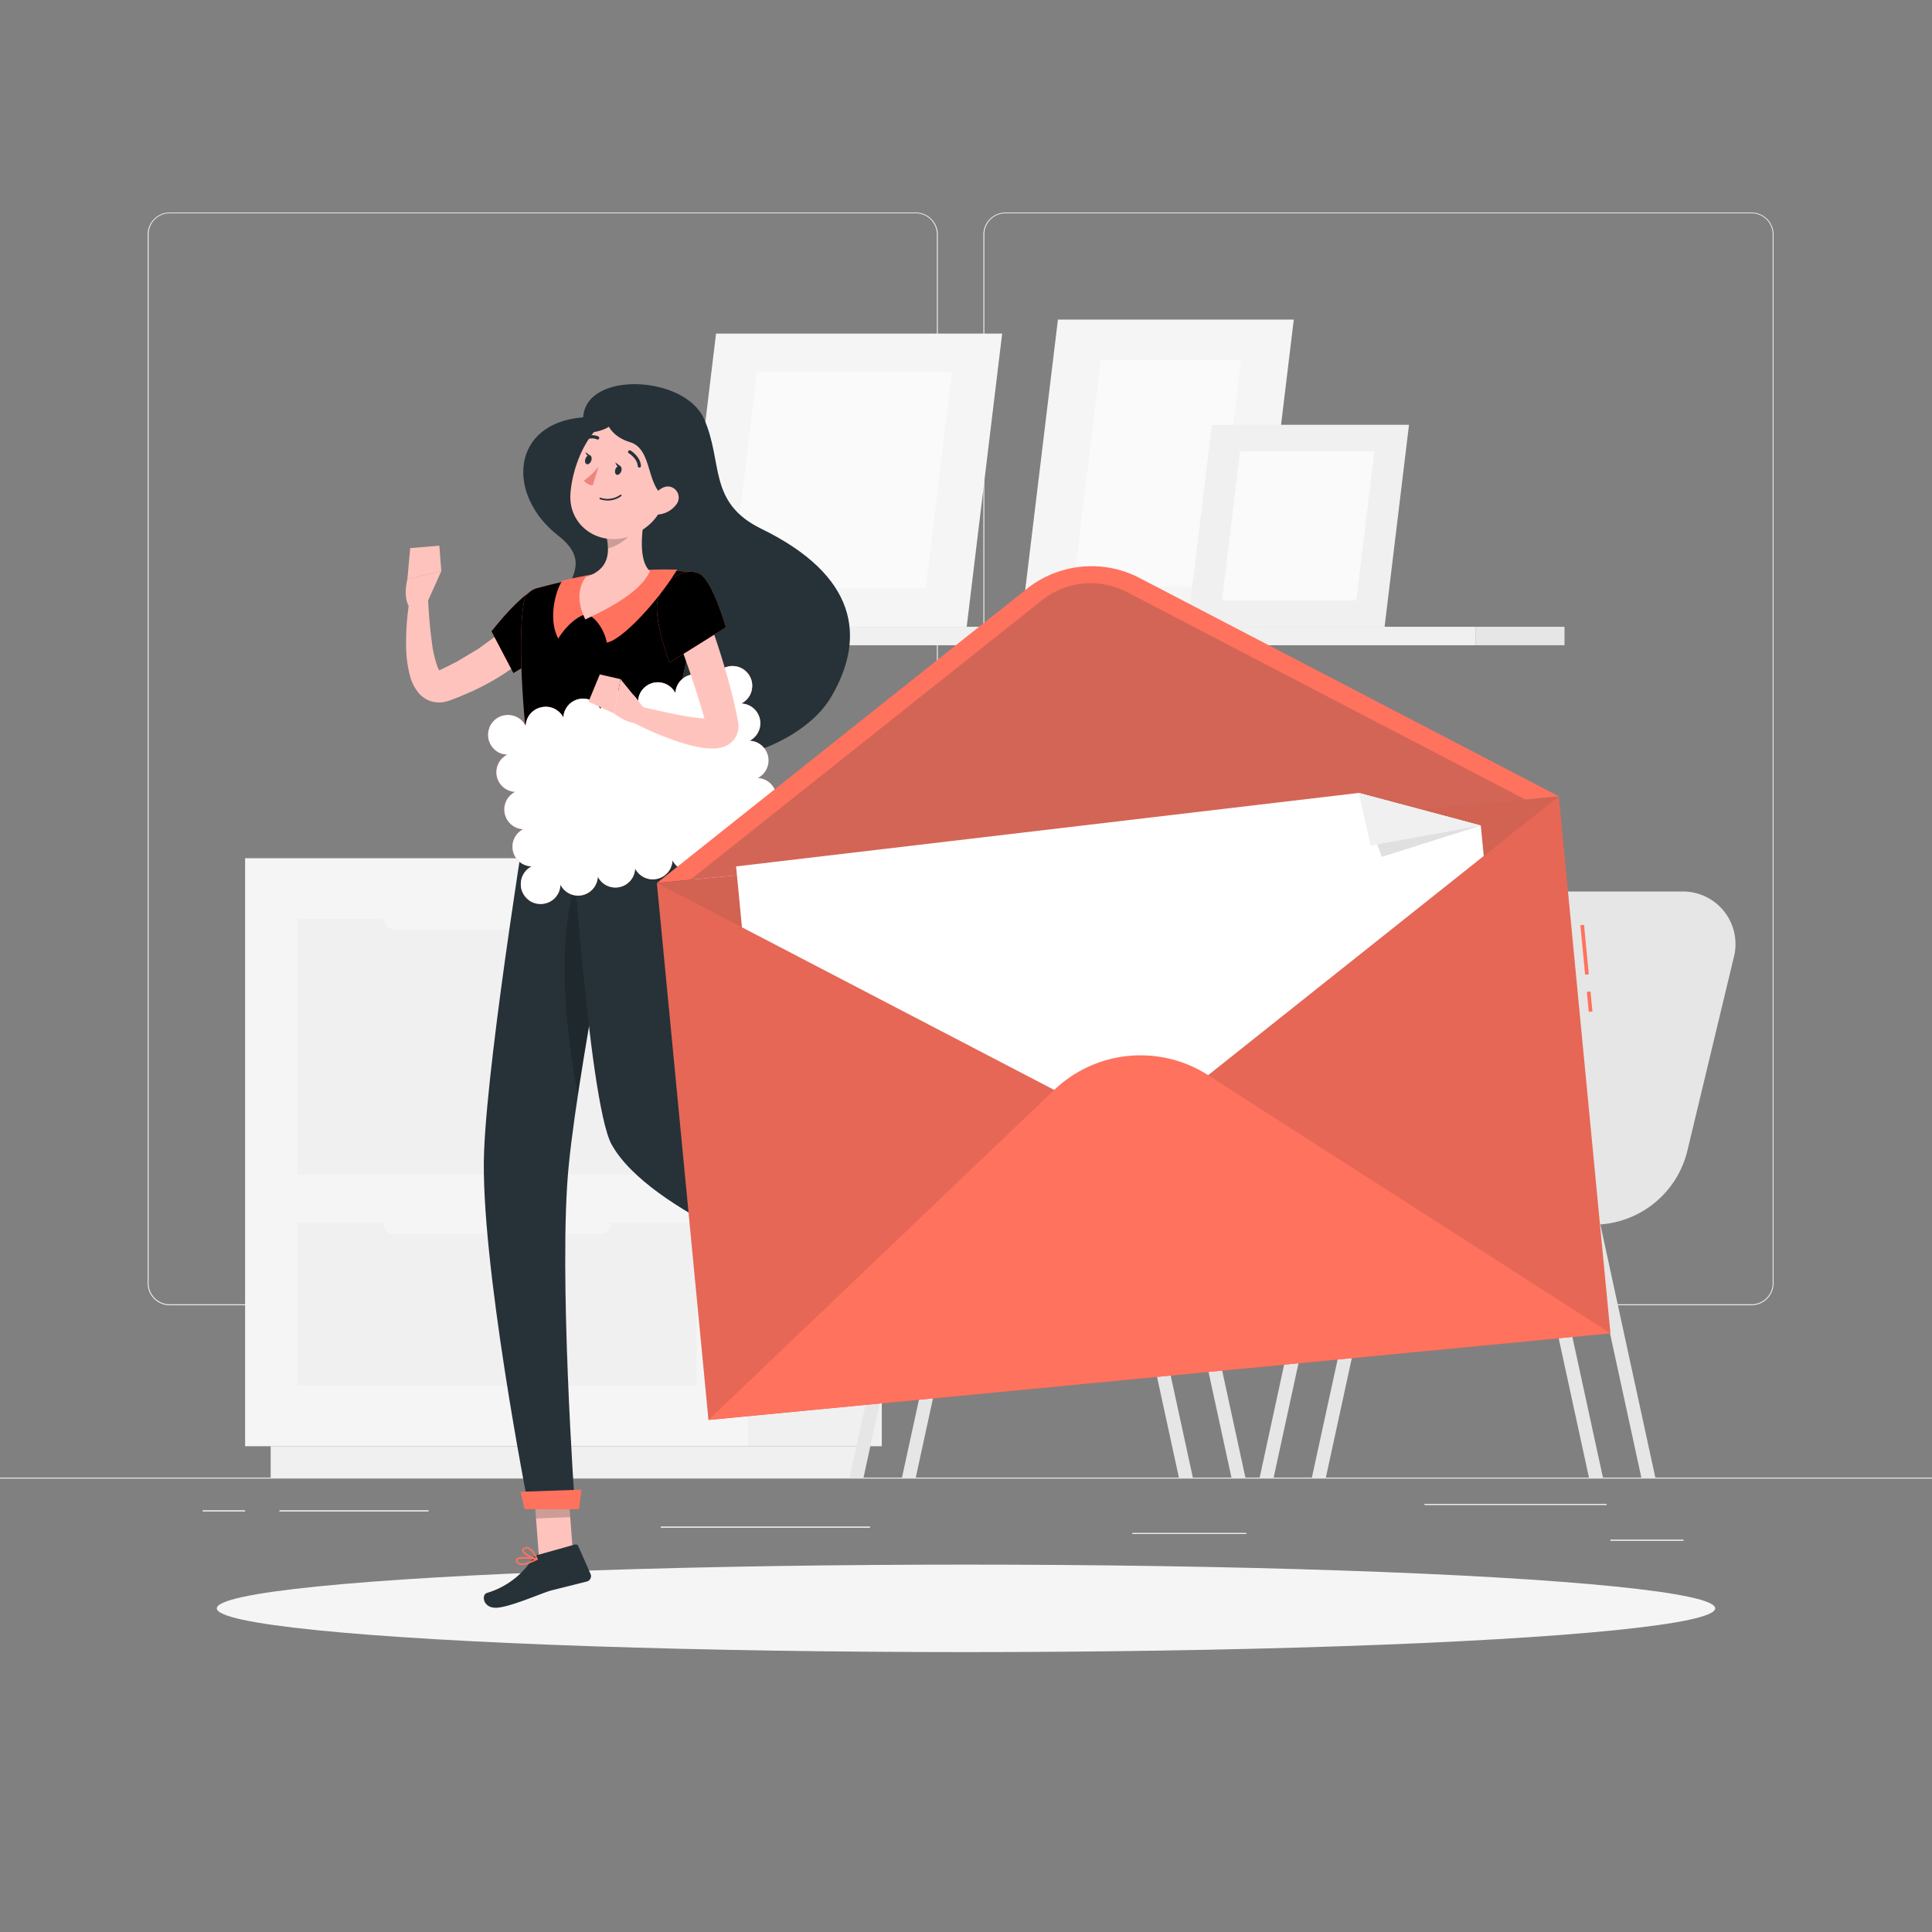 <svg xmlns="http://www.w3.org/2000/svg" xmlns:xlink="http://www.w3.org/1999/xlink" viewBox="0 0 500 500" xmlns:v="https://vecta.io/nano"><rect x="0" y="0" width="500" height="500" fill="#808080" stroke="none"/><style><![CDATA[.B{fill:#263238}.C{fill:#ff725e}.D{opacity:.2}.E{fill:#ffc3bd}.F{fill:#f0f0f0}.G{fill:#f5f5f5}.H{fill:#e6e6e6}.I{fill:#fafafa}]]></style><g fill="#ebebeb"><path d="M0 382.4h500v.25H0zm416.78 16.09h18.89v.25h-18.89zm-123.73-1.74h29.47v.25h-29.47zm75.62-7.54h47.11v.25h-47.11zm-316.21 1.68h10.97v.25H52.46zm19.87 0h38.56v.25H72.33zm98.67 4.22h54.15v.25H171zm66-57.31H43.91a5.71 5.71 0 0 1-5.7-5.71V60.66a5.71 5.71 0 0 1 5.7-5.66H237a5.71 5.71 0 0 1 5.71 5.71v271.38a5.71 5.71 0 0 1-5.71 5.71zM43.91 55.2a5.46 5.46 0 0 0-5.45 5.46v271.43a5.46 5.46 0 0 0 5.45 5.46H237a5.47 5.47 0 0 0 5.46-5.46V60.66A5.47 5.47 0 0 0 237 55.2zm409.4 282.6h-193.1a5.72 5.72 0 0 1-5.71-5.71V60.66a5.72 5.72 0 0 1 5.71-5.66h193.1a5.71 5.71 0 0 1 5.69 5.66v271.43a5.71 5.71 0 0 1-5.69 5.71zM260.21 55.2a5.47 5.47 0 0 0-5.46 5.46v271.43a5.47 5.47 0 0 0 5.46 5.46h193.1a5.47 5.47 0 0 0 5.46-5.46V60.66a5.47 5.47 0 0 0-5.46-5.46z"/><path d="M416.78 398.49h18.89v.25h-18.89zm-123.73-1.74h29.47v.25h-29.47zm75.62-7.54h47.11v.25h-47.11zm-316.21 1.68h10.97v.25H52.46zm19.87 0h38.56v.25H72.33zm98.67 4.22h54.15v.25H171z"/></g><path d="M404.89 166.99h-23.03v-4.78h23.03z" class="H"/><path d="M381.87 166.99H132.15v-4.78h249.72z" class="F"/><path d="M273.79 82.71h61.04l-9.62 79.51h-61.04l9.62-79.51z" class="G"/><path d="M284.9 93.13h36.3l-7.09 58.66H277.8l7.1-58.66z" class="I"/><path d="M185.31 86.34h74.05l-9.18 75.88h-74.04l9.17-75.88z" class="G"/><path d="M195.91 96.28h50.44l-6.77 55.99h-50.44l6.77-55.99z" class="I"/><path d="M313.63 109.93h51.02l-6.32 52.29H307.3l6.33-52.29z" class="F"/><path d="M320.93 116.78h34.76l-4.67 38.58h-34.76l4.67-38.58z" class="I"/><path d="M435.35 230.72h-31.54a25.08 25.08 0 0 0-24 19.14l-8.33 34.8-17.12-.06h-.06a17 17 0 0 0-16.7 13.82l-2.28 11.91a8.81 8.81 0 0 0-7.23 6.61h12.09L326 382.4h3.62l14.22-65.46h9.94l-14.27 65.46h3.62l14.22-65.46H397l14.22 65.46h3.62l-14.22-65.46h9.94l14.22 65.46h3.62l-14.22-65.46h-1.49a25 25 0 0 0 24-19.12l12-50a13.61 13.61 0 0 0-13.34-17.1zm-67 66.86a16.57 16.57 0 0 1-15.87 12.66h-12.64l2.12-11a12.58 12.58 0 0 1 12.33-10.2h0l16.06.05z" class="H"/><g class="F"><path d="M228.21 374.28h-34.43V222.11h34.43z"/><path d="M221.61 382.4H70.05v-8.12h151.56z"/></g><path d="M63.43 222.11h130.36v152.17H63.43z" class="G"/><path d="M76.97 237.88h103.29v66.09H76.97zm0 78.62h103.29v42.01H76.97z" class="F"/><g class="G"><rect x="99.22" y="234.75" width="58.78" height="5.76" rx="2.58" transform="matrix(-1 0 0 -1 257.22 475.25)"/><rect x="99.22" y="313.62" width="58.78" height="5.76" rx="2.58" transform="matrix(-1 0 0 -1 257.22 633.01)"/></g><path d="M329.26 230.72h-31.54a25.08 25.08 0 0 0-24 19.14l-8.33 34.8-17.12-.06h0a17 17 0 0 0-16.71 13.82l-2.28 11.91a8.82 8.82 0 0 0-7.23 6.61h12.1l-14.28 65.46h3.61l14.22-65.46h10l-14.27 65.46H237l14.22-65.46h39.66l14.22 65.46h3.61l-14.22-65.46h10l14.21 65.46h3.61l-14.22-65.46h-1.49a25 25 0 0 0 24-19.12l12-50a13.62 13.62 0 0 0-13.34-17.1zm-67 66.86a16.59 16.59 0 0 1-15.88 12.66h-12.62l2.12-11a12.57 12.57 0 0 1 12.33-10.2h0l16.07.05z" class="H"/><ellipse cx="250" cy="416.24" rx="193.89" ry="11.32" class="G"/><path d="M150.93 108c.69-12.09 26.25-10.89 31.27.39s.9 21.65 14.83 28.46c24.63 12 27.31 27.94 18 43.63s-45.67 26.68-65.45 1c-19.51-25.35 10.15-31-5.2-42.93-13.38-10.46-12.24-29.09 6.55-30.55z" class="B"/><path d="M140 166.21l-.74.86-.67.72-1.35 1.31-2.78 2.39a57.18 57.18 0 0 1-5.93 4.07 66 66 0 0 1-6.27 3.31l-3.24 1.4-1.64.63-.82.31a10 10 0 0 1-1.47.43 6.88 6.88 0 0 1-6.79-2.36 11.48 11.48 0 0 1-2.2-4.39 30.89 30.89 0 0 1-1-7.44 70.28 70.28 0 0 1 1.17-13.8l4.48.37a125.2 125.2 0 0 0 1.1 12.86 27.6 27.6 0 0 0 1.38 5.66 3.72 3.72 0 0 0 .88 1.49c.07 0 0-.09-.26-.22a2 2 0 0 0-.54-.12l.12-.07.71-.35 1.43-.68 2.8-1.44 5.36-3.2 5-3.61 2.28-2 1.05-1 .49-.48.36-.39z" class="E"/><use xlink:href="#B" class="C"/><use xlink:href="#B" class="D"/><path d="M137.77 156.39l.9 14.13-5.81 3.66-1.18-2.26z" class="D"/><g class="E"><path d="M110.08,157l4.13-9.2-8.78,2.09s-1.52,5.5,1.16,8Z"/><path d="M113.7 141.22l-7.54.63-.73 8.05 8.78-2.09-.51-6.59zm34.63 261.36l-8.85.35-1.57-20.56 8.85-.34 1.57 20.55zm78.81-75.59l-5.77 6.74-17.48-11.18 5.77-6.75 17.48 11.19z"/></g><path d="M219.43 333.35l5.29-8.46a.7.7 0 0 1 .89-.28l7.29 3.22a1.43 1.43 0 0 1 .59 2l-5.28 7.95c-1.43 2.29-3.75 7-5.73 10.13s-5.2 1.37-4.66-.12c2.42-6.69 1.72-9.9 1.29-12.93a2.31 2.31 0 0 1 .32-1.51zm-80.24 69.06l9.6-2.69a.7.7 0 0 1 .85.39l3.22 7.29a1.43 1.43 0 0 1-1 1.9l-9.25 2.32c-2.6.73-10.19 4.15-13.91 4.45s-4.2-3.37-2.68-3.82a21.13 21.13 0 0 0 11.84-8.92 2.32 2.32 0 0 1 1.33-.92z" class="B"/><g class="D"><path d="M137.91 382.38l.81 10.6 8.85-.35-.81-10.6-8.85.35zm71.75-66.58l-5.77 6.75 9.02 5.76 5.77-6.75-9.02-5.76z"/></g><use xlink:href="#C" class="C"/><use xlink:href="#C" class="D"/><path d="M137.57,203.12s-11.2,67.82-12.29,94.87c-1.13,28.14,11.53,92.14,11.53,92.14h12s-4.38-61.1-1.61-88.63c3-30,16.73-96.76,16.73-96.76Z" class="B"/><path d="M149.85 390.56h-14.08l-1.04-4.49 15.77-.55-.65 5.04z" class="C"/><path d="M152.05 221.06c-9.94 17.23-4.88 50.1-2.5 62.36 2.72-18 6.79-40 9.91-56.15-.78-9.27-2.83-14.16-7.41-6.21z" class="D"/><path d="M147.08 203.7s5 81.24 11.2 92.48C168.15 314 210 328.61 210 328.61l7.86-9.2-40-34.14c-3.29-22.47 8.34-57.93-4.23-79.93z" class="B"/><path d="M174.23 203.26l.72 3.28c.11.26-.2.49-.62.47l-37-2.29c-.33 0-.59-.2-.59-.4l-.13-3.24c0-.23.28-.4.64-.38l36.41 2.3a.67.67 0 0 1 .57.26z" class="C"/><path d="M169.08 207l1 .06c.19 0 .35-.08.34-.2l-.2-4.21c0-.13-.17-.24-.36-.25l-1-.06c-.19 0-.35.08-.34.2l.2 4.22c0 .15.17.24.36.24zM140 205.24l1 .06c.2 0 .35-.08.35-.2l-.2-4.22c0-.12-.17-.23-.37-.24l-1-.06c-.2 0-.35.08-.34.2l.19 4.21c.03.13.19.24.37.25zm14.55.9l1 .06c.19 0 .35-.08.34-.21l-.2-4.21c0-.12-.17-.23-.36-.25l-1-.06c-.19 0-.35.08-.34.21l.2 4.21c0 .11.17.23.36.25z" class="B"/><g class="C"><path d="M218.81 318.37l-9.76 11.42-4.62-1.85 10.87-13.95 3.51 4.38z"/><use xlink:href="#D"/></g><g fill="#fff"><use xlink:href="#D" opacity=".7"/><rect x="137.04" y="185.41" width="55.27" height="35.41" rx="1.86" transform="matrix(.977 -.213 .213 .977 -39.5 39.76)"/></g><path d="M182 156.57c1.75 4.4 3.27 8.77 4.66 13.25s2.66 9 3.68 13.62l.37 1.75.17.87.09.44.07.42a4.34 4.34 0 0 1 .07.55 5.81 5.81 0 0 1-.51 2.87 5.62 5.62 0 0 1-2.05 2.32 6.44 6.44 0 0 1-1.94.81 9.16 9.16 0 0 1-1.48.22 17.49 17.49 0 0 1-4.36-.34 37.66 37.66 0 0 1-3.66-.9 77.89 77.89 0 0 1-13.23-5.45l1.6-4.2c4.39 1 8.88 2.07 13.16 2.74a36.01 36.01 0 0 0 3.12.36 10 10 0 0 0 2.52-.05c.25 0 .38-.21-.14.06a2.46 2.46 0 0 0-.93 1.05 2.69 2.69 0 0 0-.26 1.18v.12c0 .04 0 .11 0 0l-.11-.4-.22-.81c-.15-.53-.28-1.07-.45-1.6-1.23-4.29-2.63-8.58-4.09-12.87l-4.56-12.77z" class="E"/><use xlink:href="#E" class="C"/><use xlink:href="#E" class="D"/><g class="C"><path d="M218 337.9h-.1a1.23 1.23 0 0 1-1.13-.3.69.69 0 0 1-.28-.67c.15-1.12 3.05-2.49 3.38-2.64a.2.2 0 0 1 .23 0 .2.2 0 0 1 .06.22c-.42 1.16-1.16 3-2.16 3.39zm1.59-3c-1.15.57-2.61 1.5-2.69 2.09a.31.31 0 0 0 .14.29.79.79 0 0 0 .74.21c.54-.12 1.22-1.08 1.76-2.55z"/><path d="M219.71 334.84c-1 .39-3.11.61-3.78 0a.74.74 0 0 1-.12-.91 1.07 1.07 0 0 1 .71-.6c1.24-.37 3.41 1 3.5 1a.21.21 0 0 1 .1.19.21.21 0 0 1-.11.18zm-3.13-1.11a.69.69 0 0 0-.39.36c-.11.25 0 .36 0 .43.45.42 2.21.33 3.23 0-.75-.41-2.07-1-2.81-.79zM136.4 404.8a3.33 3.33 0 0 1-2.22.05 1.18 1.18 0 0 1-.65-.88.71.71 0 0 1 .2-.64c.88-.86 4.78-.08 5.22 0a.19.19 0 0 1 .16.17.2.2 0 0 1-.11.22 15.24 15.24 0 0 1-2.6 1.08zm-2-1.34a.76.76 0 0 0-.36.18.24.24 0 0 0-.07.25.79.79 0 0 0 .41.59c.65.32 2.08 0 3.89-.84a11.45 11.45 0 0 0-3.89-.18z"/><path d="M139 403.75h-.08c-1.15-.18-3.69-1.45-3.8-2.47 0-.24.06-.57.6-.78a1.52 1.52 0 0 1 1.22 0c1.33.6 2.17 2.84 2.2 2.94a.18.18 0 0 1 0 .2.19.19 0 0 1-.14.11zm-3-2.89h-.12c-.36.14-.35.3-.34.35.07.6 1.84 1.67 3.06 2a4.9 4.9 0 0 0-1.83-2.33 1.09 1.09 0 0 0-.77-.02zm32.21-253.41a121.12 121.12 0 0 0-16.56 1.5l-6 1.25h0c-1.49 1.59-4.08 9.63-1.17 15.07 1.92-3.22 5.15-6 7.3-6.32 2.36.64 4.69 4.21 5.26 7.36 3.86-.7 12.21-9.73 17-17l1.22-1.88c-2.26-.07-4.62-.08-7.05.02z"/></g><g class="E"><path d="M167.7,129.63c-1.37,5.33-3,15,.5,18.18,0,0-3.3,5.37-11.68,6.34-9.22,1.08-4.87-4.84-4.87-4.84,6-1.93,6.14-6.25,5.36-10.23Z"/><path d="M151.65,149.31s-3.69,3.89-.18,11c7.42-3.45,14.53-7.54,16.73-12.48Z"/></g><path d="M163.34 133.48l-6.33 5.6a15.27 15.27 0 0 1 .33 2.84c2.29-.53 6.07-2.81 6.46-5.16a8.3 8.3 0 0 0-.46-3.28z" class="D"/><path d="M174.72 123.19c-3.14 8.23-4.3 11.78-9.88 14.76-8.41 4.49-17.83-1.17-17.21-10.17.56-8.11 5.6-20.21 14.86-21a12 12 0 0 1 12.23 16.41z" class="E"/><g class="B"><path d="M156 106.76c3.76-.87 5 3.42-1.58 4.93s-1.48-4.21 1.58-4.93z"/><path d="M159.93 104.49c-5.37 2-3 8.17 3.09 9.93s4.06 12.09 9.52 14.36 8.35-15.1 3.64-20-12.64-5.65-16.25-4.29z"/></g><path d="M154.91,120.79a19.13,19.13,0,0,1-3.8,3.6,3.1,3.1,0,0,0,2.29,1.22Z" fill="#ed847e"/><path d="M156.29 129.45a7.22 7.22 0 0 1-1-.24.21.21 0 0 1-.14-.26.23.23 0 0 1 .27-.14 5.67 5.67 0 0 0 5.07-.73.21.21 0 0 1 .3 0 .22.22 0 0 1 0 .3 5.88 5.88 0 0 1-4.5 1.07z" class="B"/><path d="M174.92 130.69a6.48 6.48 0 0 1-4.28 2.43c-2.24.26-3-1.83-2.1-3.76.83-1.74 3-4 5.1-3.34a2.89 2.89 0 0 1 1.28 4.67z" class="E"/><g class="B"><path d="M165.36 121a.43.43 0 0 1-.31-.38c-.12-1.95-2.25-3.28-2.27-3.29a.42.42 0 1 1 .44-.71c.11.06 2.52 1.57 2.66 3.94a.41.41 0 0 1-.39.45zm-4.6 1c-.23.62-.75 1-1.16.86s-.56-.78-.33-1.41.75-1 1.16-.86.57.77.33 1.41zm-7.76-2.74c-.23.62-.75 1-1.16.86s-.56-.78-.32-1.41.75-1 1.16-.86.56.78.32 1.41z"/><path d="M152.85 118l-1.34-1s.34 1.42 1.34 1zm7.75 2.68l-1.34-1s.34 1.47 1.34 1zm-9.37-6.68a.41.41 0 0 1-.36-.21.42.42 0 0 1 .16-.57 4.16 4.16 0 0 1 3.83-.26.42.42 0 0 1-.38.75h0a3.31 3.31 0 0 0-3 .24.34.34 0 0 1-.25.05z"/></g><g class="E"><path d="M166.65,183.22l-6.05-7.45-1.69,8.87s4.39,3.63,7.8,2.24Z"/><path d="M155.23 174.54l-2.92 7.06 6.6 3.04 1.69-8.87-5.37-1.23z"/></g><path d="M409.001 239.443l.946-.091 1.23 12.801-.946.091zm1.678 17.256l.946-.091.497 5.166-.946.091zm6.1 88.348l-233.424 22.435-13.356-138.96 233.424-22.435z" class="C"/><path d="M416.779 345.047l-233.424 22.435-13.356-138.96 233.424-22.435z" opacity=".1"/><path d="M294 293.1l-124-64.58 233.42-22.44L294 293.1z" opacity=".1" class="B"/><path d="M265.75 152.38L170 228.52l233.42-22.44-108.5-56.5a26.9 26.9 0 0 0-29.17 2.8z" class="C"/><path d="M394.75,206.92,291.66,153.23a20.28,20.28,0,0,0-22,2.11l-91,72.34Z" class="B D"/><path d="M351.64 205.21l31.59 8.44.76 7.88L294 293.1l-101.98-53.11-1.52-15.76 161.14-19.02z" fill="#fff"/><path d="M351.64 205.21l5.97 16.54 25.62-8.1" fill="#e0e0e0"/><path d="M351.64 205.21l3.07 13.64 28.52-5.2" class="F"/><path d="M312.65 278.24l104.13 66.81-233.42 22.43 89.49-85.42a32.35 32.35 0 0 1 39.8-3.82z" class="C"/><defs ><path id="B" d="M140.2 152.21c-3.67-.9-13 11.18-13 11.18l5.67 10.79s15.67-8.85 15.08-13.72c-.62-5.08-2.4-6.94-7.75-8.25z"/><path id="C" d="M135.57 155.9c-.86 5-1.68 17.7 2 47.22l36 2.22c.28-13.8 1-24.92 8.47-51.59a4.58 4.58 0 0 0-4.12-5.82c-2.74-.16-6.19-.27-9.71-.12a121.26 121.26 0 0 0-16.55 1.5c-4.67.84-9.78 2.14-12.75 2.93a4.57 4.57 0 0 0-3.34 3.66z"/><path id="D" d="M140.05 183.05a5.09 5.09 0 0 0-4 4.84 3.86 3.86 0 0 0-.39-.65 4.23 4.23 0 0 0-.64-.76 5.2 5.2 0 0 0-.79-.63 4.64 4.64 0 0 0-.89-.45 4.57 4.57 0 0 0-1-.27 4.8 4.8 0 0 0-1-.09 6.51 6.51 0 0 0-1 .12 5 5 0 0 0-1.83.8 4.68 4.68 0 0 0-.76.64 5.82 5.82 0 0 0-.62.79 4.77 4.77 0 0 0-.46.9 6.2 6.2 0 0 0-.27 1 5.43 5.43 0 0 0-.07 1 4.69 4.69 0 0 0 .42 1.95 5.45 5.45 0 0 0 .49.88 4.61 4.61 0 0 0 .64.75 4.75 4.75 0 0 0 .79.63 4.64 4.64 0 0 0 .89.45 5.26 5.26 0 0 0 1 .27 6.34 6.34 0 0 0 .75.07 5.09 5.09 0 0 0 2 9.65 5.11 5.11 0 0 0 2.09 9.66 5.09 5.09 0 0 0 2.19 9.62 5.1 5.1 0 0 0-2.72 3.66 4.73 4.73 0 0 0-.08 1 4.81 4.81 0 0 0 .42 2 5 5 0 0 0 .49.87 4.74 4.74 0 0 0 .65.76 5.31 5.31 0 0 0 .78.64 5.15 5.15 0 0 0 3.85.68 4.79 4.79 0 0 0 1-.31 5.66 5.66 0 0 0 .87-.48 5.31 5.31 0 0 0 .76-.65 4.58 4.58 0 0 0 .62-.79 4.77 4.77 0 0 0 .46-.9 5.16 5.16 0 0 0 .27-1 4.9 4.9 0 0 0 .08-.76 5.1 5.1 0 0 0 9.67-2.07 5.1 5.1 0 0 0 9.66-2.11 5.11 5.11 0 0 0 9.67-2.11 5.11 5.11 0 0 0 9.67-2.11 5.09 5.09 0 0 0 9.65-2.14 3.86 3.86 0 0 0 .39.65 4.23 4.23 0 0 0 .64.76 5.39 5.39 0 0 0 .79.64 5 5 0 0 0 .89.45 5.26 5.26 0 0 0 1 .27 4.82 4.82 0 0 0 1 .08 4.69 4.69 0 0 0 1-.11 5.75 5.75 0 0 0 1.83-.8 5.92 5.92 0 0 0 .76-.65 5.82 5.82 0 0 0 .62-.79 4.21 4.21 0 0 0 .45-.9 5.18 5.18 0 0 0 .28-.95 5.62 5.62 0 0 0 .08-1 5.5 5.5 0 0 0-.42-2 5.43 5.43 0 0 0-.5-.87 4.68 4.68 0 0 0-.64-.76 6.06 6.06 0 0 0-.79-.63 5 5 0 0 0-.89-.45 5.26 5.26 0 0 0-1-.27 6.17 6.17 0 0 0-.74-.07 5.09 5.09 0 0 0-2-9.65 5.11 5.11 0 0 0-2.1-9.65 5.1 5.1 0 0 0-2.18-9.63 6 6 0 0 0 .65-.37 5.45 5.45 0 0 0 1.39-1.43 5 5 0 0 0 .45-.89 4.74 4.74 0 0 0 .27-1 5.72 5.72 0 0 0 .09-1 5.58 5.58 0 0 0-.12-1 5.12 5.12 0 0 0-6.08-3.9 5.55 5.55 0 0 0-.95.31 5.06 5.06 0 0 0-.88.49 5.15 5.15 0 0 0-.76.64 6.73 6.73 0 0 0-.62.79 4.73 4.73 0 0 0-.45.9 4.57 4.57 0 0 0-.27 1 4.66 4.66 0 0 0-.08.76 5.1 5.1 0 0 0-9.68 2 5.11 5.11 0 0 0-9.66 2.11 5.11 5.11 0 0 0-9.67 2.11 5.11 5.11 0 0 0-9.66 2.11 5.11 5.11 0 0 0-5.75-2.65z"/><path id="E" d="M180.77 148.35c3.53 1.32 7.1 14 7.1 14l-14.61 9.13s-4.64-12.24-2.84-16.8c1.88-4.76 6.31-7.84 10.35-6.33z"/></defs></svg>